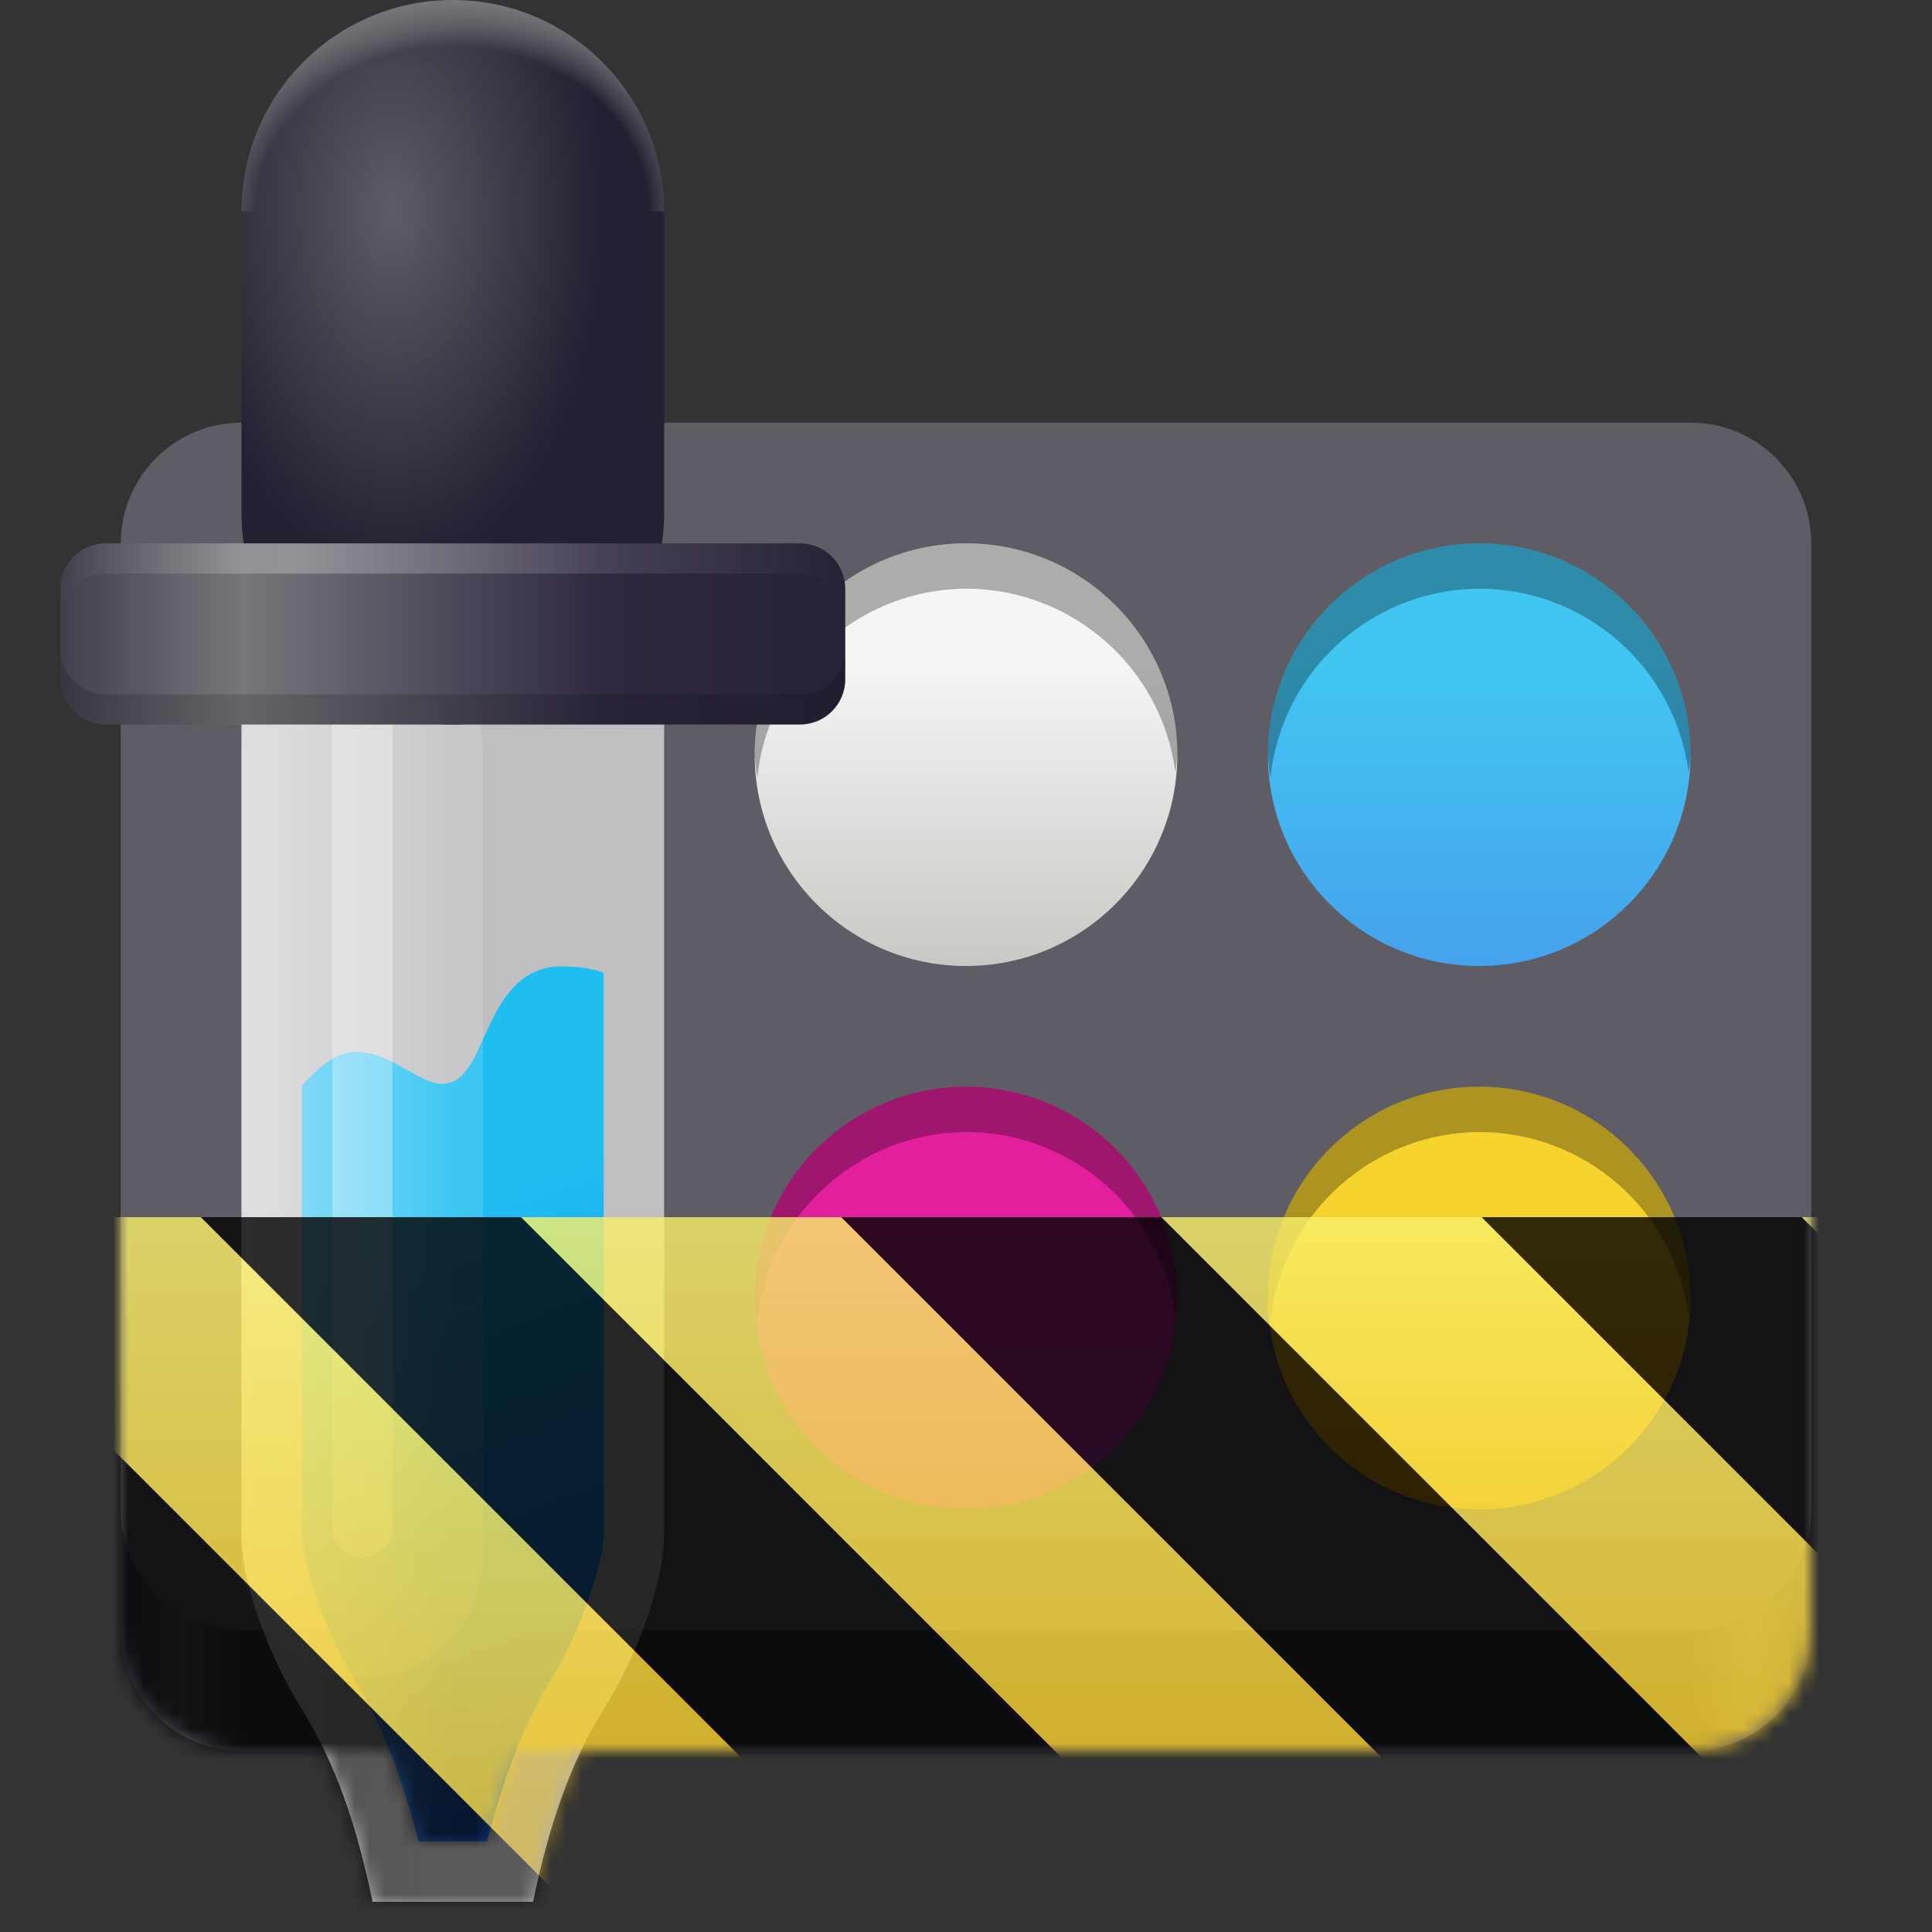 <svg xmlns="http://www.w3.org/2000/svg" xmlns:xlink="http://www.w3.org/1999/xlink" width="128" height="128" viewBox="0 0 128 128"><rect x="0" y="0" width="128" height="128" fill="#333333" stroke="none"/><defs><linearGradient id="a" x1="16" x2="128" y1="74" y2="74" gradientTransform="matrix(1 0 0 0.769 -8 39.076)" gradientUnits="userSpaceOnUse"><stop offset="0" stop-color="#3d3846"/><stop offset=".036" stop-color="#5e5c64"/><stop offset=".071" stop-color="#3d3846"/><stop offset=".929" stop-color="#3d3846"/><stop offset=".964" stop-color="#5e5c64"/><stop offset="1" stop-color="#3d3846"/></linearGradient><linearGradient id="b" x1="84" x2="104" y1="258" y2="258" gradientTransform="matrix(-0 -1 1 -0 -160 148)" gradientUnits="userSpaceOnUse"><stop offset="0" stop-color="#46a2ed"/><stop offset="1" stop-color="#41c6f1"/></linearGradient><linearGradient id="c" x1="50" x2="70" y1="258" y2="258" gradientTransform="matrix(-0 -1 1 -0 -194 114)" gradientUnits="userSpaceOnUse"><stop offset="0" stop-color="#c9c8c5"/><stop offset="1" stop-color="#f6f5f4"/></linearGradient><linearGradient id="d" x1="84" x2="104" y1="258" y2="258" gradientTransform="matrix(-0 -1 1 -0 -160 184)" gradientUnits="userSpaceOnUse"><stop offset="0" stop-color="#e5a50a"/><stop offset="1" stop-color="#f6d32d"/></linearGradient><linearGradient id="e" x1="50" x2="70" y1="258" y2="258" gradientTransform="matrix(-0 -1 1 -0 -194 150)" gradientUnits="userSpaceOnUse"><stop offset="0" stop-color="#576ce3"/><stop offset="0" stop-color="#bb34b1"/><stop offset="1" stop-color="#e31f9e"/></linearGradient><filter id="f" width="100%" height="100%" x="0%" y="0%"><feColorMatrix in="SourceGraphic" type="matrix" values="0 0 0 0 1 0 0 0 0 1 0 0 0 0 1 0 0 0 1 0"/></filter><mask id="g"><g filter="url(#f)"><rect width="128" height="128" fill-opacity=".3"/></g></mask><linearGradient id="h" x1="72.062" x2="40.97" y1="230.291" y2="310.562" gradientTransform="matrix(0.81 -0.707 0.81 0.707 -213.012 -32.455)" gradientUnits="userSpaceOnUse"><stop offset="0" stop-color="#1ebef1"/><stop offset="1" stop-color="#2509e8"/></linearGradient><linearGradient id="i" x1="16" x2="30" y1="86" y2="86" gradientUnits="userSpaceOnUse"><stop offset="0" stop-color="#f6f5f4" stop-opacity=".502"/><stop offset="1" stop-color="#fff" stop-opacity="0"/></linearGradient><radialGradient id="j" cx="26" cy="190.167" r="14" gradientTransform="matrix(1 0 0 1.714 0 -312)" gradientUnits="userSpaceOnUse"><stop offset="0" stop-color="#5e5c64"/><stop offset="1" stop-color="#241f31"/></radialGradient><linearGradient id="k" x1="-2.958" x2="62.958" y1="42" y2="42" gradientUnits="userSpaceOnUse"><stop offset="0" stop-color="#241f31"/><stop offset=".288" stop-color="#77767b"/><stop offset=".652" stop-color="#2f2840"/><stop offset="1" stop-color="#241f31"/></linearGradient><radialGradient id="l" cx="30" cy="186" r="14" gradientTransform="matrix(1.189 0 0 1 -5.684 -172)" gradientUnits="userSpaceOnUse"><stop offset="0" stop-color="#9a9996" stop-opacity="0"/><stop offset=".779" stop-color="#9a9996" stop-opacity="0"/><stop offset="1" stop-color="#77767b"/></radialGradient><linearGradient id="m" x1="4" x2="56" y1="38.5" y2="38.5" gradientUnits="userSpaceOnUse"><stop offset="0" stop-color="#fff" stop-opacity="0"/><stop offset=".3" stop-color="#fff" stop-opacity=".263"/><stop offset="1" stop-color="#fff" stop-opacity="0"/></linearGradient><mask id="n"><g filter="url(#f)"><rect width="128" height="128" fill-opacity=".3"/></g></mask><clipPath id="o"><rect width="192" height="152"/></clipPath><g id="p" clip-path="url(#o)"><path d="m 72 52 c -7.73 0 -14 6.27 -14 14 c 0.031 0.504 0.086 1.004 0.172 1.5 c 0.762 -7.078 6.711 -12.453 13.828 -12.5 c 7.016 0.004 12.945 5.195 13.871 12.148 c 0.059 -0.383 0.102 -0.766 0.129 -1.148 c 0 -7.73 -6.27 -14 -14 -14 z m 34 0 c -7.73 0 -14 6.27 -14 14 c 0.031 0.504 0.086 1.004 0.172 1.5 c 0.762 -7.078 6.711 -12.453 13.828 -12.5 c 7.016 0.004 12.945 5.195 13.871 12.148 c 0.059 -0.383 0.102 -0.766 0.129 -1.148 c 0 -7.73 -6.27 -14 -14 -14 z m -34 36 c -7.73 0 -14 6.27 -14 14 c 0.031 0.504 0.086 1.004 0.172 1.5 c 0.762 -7.078 6.711 -12.453 13.828 -12.5 c 7.016 0.004 12.945 5.195 13.871 12.148 c 0.059 -0.383 0.102 -0.766 0.129 -1.148 c 0 -7.73 -6.27 -14 -14 -14 z m 34 0 c -7.73 0 -14 6.27 -14 14 c 0.031 0.504 0.086 1.004 0.172 1.5 c 0.762 -7.078 6.711 -12.453 13.828 -12.5 c 7.016 0.004 12.945 5.195 13.871 12.148 c 0.059 -0.383 0.102 -0.766 0.129 -1.148 c 0 -7.73 -6.27 -14 -14 -14 z m 0 0"/></g><clipPath id="q"><rect width="128" height="128"/></clipPath><clipPath id="r"><rect width="128" height="128"/></clipPath><mask id="s"><g clip-path="url(#r)" filter="url(#f)"><g clip-path="url(#q)"><path fill="url(#a)" d="m 16 76 h 96 c 4.418 0 8 3.582 8 8 v 24 c 0 4.418 -3.582 8 -8 8 h -96 c -4.418 0 -8 -3.582 -8 -8 v -24 c 0 -4.418 3.582 -8 8 -8 z m 0 0"/><path fill="#5e5c64" d="m 16 28 h 96 c 4.418 0 8 3.582 8 8 v 64 c 0 4.418 -3.582 8 -8 8 h -96 c -4.418 0 -8 -3.582 -8 -8 v -64 c 0 -4.418 3.582 -8 8 -8 z m 0 0"/><path fill="url(#b)" d="m 98 36 c 7.73 0 14 6.27 14 14 s -6.27 14 -14 14 s -14 -6.27 -14 -14 s 6.27 -14 14 -14 z m 0 0"/><path fill="url(#c)" d="m 64 36 c 7.73 0 14 6.27 14 14 s -6.27 14 -14 14 s -14 -6.27 -14 -14 s 6.27 -14 14 -14 z m 0 0"/><path fill="url(#d)" d="m 98 72 c 7.73 0 14 6.27 14 14 s -6.27 14 -14 14 s -14 -6.27 -14 -14 s 6.27 -14 14 -14 z m 0 0"/><path fill="url(#e)" d="m 64 72 c 7.73 0 14 6.27 14 14 s -6.27 14 -14 14 s -14 -6.27 -14 -14 s 6.27 -14 14 -14 z m 0 0"/><use mask="url(#n)" transform="matrix(1 0 0 1 -8 -16)" xlink:href="#p"/><path fill="#fff" fill-opacity=".6" d="m 16 46 v 55.602 c 0 3.531 2.027 8.469 3.895 11.461 c 2.438 3.906 3.746 7.977 4.793 12.938 h 10.625 c 1.047 -4.961 2.355 -9.031 4.793 -12.938 c 1.867 -2.992 3.895 -7.93 3.895 -11.461 v -55.602 z m 0 0"/><path fill="url(#h)" d="m 36.652 64.047 c -2.934 0.395 -3.863 3.16 -5.035 5.637 c -2.227 4.797 -4.547 -0.027 -8.098 0 c -0.695 0.004 -1.426 0.359 -2.145 0.918 c -0.5 0.375 -0.984 0.902 -1.375 1.312 v 29.688 c 0 2.004 1.777 6.922 3.289 9.344 c 2.168 3.473 3.426 7.156 4.441 11.055 h 4.539 c 1.016 -3.898 2.273 -7.582 4.441 -11.055 c 1.512 -2.422 3.289 -7.34 3.289 -9.344 l -0.004 -37.164 c -1.176 -0.387 -2.227 -0.445 -3.344 -0.391 z m 0 0"/><path fill="url(#i)" d="m 16 46 v 55.602 c 0 3.531 2.027 8.469 3.895 11.461 c 2.438 3.906 3.746 7.977 4.793 12.938 h 10.625 c 1.047 -4.961 2.355 -9.031 4.793 -12.938 c 1.867 -2.992 3.895 -7.93 3.895 -11.461 v -55.602 z m 0 0"/><path fill="none" stroke="#fff" stroke-linecap="round" stroke-opacity=".141" stroke-width="16" d="m 24 275.188 v -53.188" transform="matrix(1 0 0 1 0 -172)"/><path fill="none" stroke="#fff" stroke-linecap="round" stroke-opacity=".302" stroke-width="4" d="m 24 273.188 v -53.188" transform="matrix(1 0 0 1 0 -172)"/><path fill="url(#j)" d="m 30 0 c 7.73 0 14 6.27 14 14 v 20 c 0 7.73 -6.27 14 -14 14 s -14 -6.27 -14 -14 v -20 c 0 -7.73 6.27 -14 14 -14 z m 0 0"/><path fill="url(#k)" d="m 7 36 h 46 c 1.656 0 3 1.344 3 3 v 6 c 0 1.656 -1.344 3 -3 3 h -46 c -1.656 0 -3 -1.344 -3 -3 v -6 c 0 -1.656 1.344 -3 3 -3 z m 0 0"/><path fill-opacity=".149" d="m 4 43 v 2 c 0 1.66 1.34 3 3 3 h 46 c 1.66 0 3 -1.34 3 -3 v -2 c 0 1.66 -1.34 3 -3 3 h -46 c -1.66 0 -3 -1.34 -3 -3 z m 0 0"/><path fill="url(#l)" d="m 16 14 c 0 -7.73 6.27 -14 14 -14 s 14 6.27 14 14"/><path fill="url(#m)" d="m 4 41 v -2 c 0 -1.66 1.34 -3 3 -3 h 46 c 1.66 0 3 1.34 3 3 v 2 c 0 -1.66 -1.34 -3 -3 -3 h -46 c -1.66 0 -3 1.34 -3 3 z m 0 0"/></g></g></mask><mask id="t"><g filter="url(#f)"><rect width="128" height="128" fill-opacity=".8"/></g></mask><linearGradient id="u" x1="300" x2="428" y1="235" y2="235" gradientTransform="matrix(0 0.37 -0.985 0 295.385 -30.36)" gradientUnits="userSpaceOnUse"><stop offset="0" stop-color="#f9f06b"/><stop offset="1" stop-color="#f5c211"/></linearGradient><clipPath id="v"><rect width="128" height="128"/></clipPath><clipPath id="w"><rect width="128" height="128"/></clipPath></defs><path fill="url(#a)" d="m 16 76 h 96 c 4.418 0 8 3.582 8 8 v 24 c 0 4.418 -3.582 8 -8 8 h -96 c -4.418 0 -8 -3.582 -8 -8 v -24 c 0 -4.418 3.582 -8 8 -8 z m 0 0"/><path fill="#5e5c64" d="m 16 28 h 96 c 4.418 0 8 3.582 8 8 v 64 c 0 4.418 -3.582 8 -8 8 h -96 c -4.418 0 -8 -3.582 -8 -8 v -64 c 0 -4.418 3.582 -8 8 -8 z m 0 0"/><path fill="url(#b)" d="m 98 36 c 7.73 0 14 6.27 14 14 s -6.27 14 -14 14 s -14 -6.27 -14 -14 s 6.27 -14 14 -14 z m 0 0"/><path fill="url(#c)" d="m 64 36 c 7.73 0 14 6.27 14 14 s -6.27 14 -14 14 s -14 -6.27 -14 -14 s 6.27 -14 14 -14 z m 0 0"/><path fill="url(#d)" d="m 98 72 c 7.73 0 14 6.27 14 14 s -6.27 14 -14 14 s -14 -6.27 -14 -14 s 6.27 -14 14 -14 z m 0 0"/><path fill="url(#e)" d="m 64 72 c 7.73 0 14 6.27 14 14 s -6.27 14 -14 14 s -14 -6.27 -14 -14 s 6.27 -14 14 -14 z m 0 0"/><use mask="url(#g)" transform="matrix(1 0 0 1 -8 -16)" xlink:href="#p"/><path fill="#fff" fill-opacity=".6" d="m 16 46 v 55.602 c 0 3.531 2.027 8.469 3.895 11.461 c 2.438 3.906 3.746 7.977 4.793 12.938 h 10.625 c 1.047 -4.961 2.355 -9.031 4.793 -12.938 c 1.867 -2.992 3.895 -7.93 3.895 -11.461 v -55.602 z m 0 0"/><path fill="url(#h)" d="m 36.652 64.047 c -2.934 0.395 -3.863 3.16 -5.035 5.637 c -2.227 4.797 -4.547 -0.027 -8.098 0 c -0.695 0.004 -1.426 0.359 -2.145 0.918 c -0.5 0.375 -0.984 0.902 -1.375 1.312 v 29.688 c 0 2.004 1.777 6.922 3.289 9.344 c 2.168 3.473 3.426 7.156 4.441 11.055 h 4.539 c 1.016 -3.898 2.273 -7.582 4.441 -11.055 c 1.512 -2.422 3.289 -7.34 3.289 -9.344 l -0.004 -37.164 c -1.176 -0.387 -2.227 -0.445 -3.344 -0.391 z m 0 0"/><path fill="url(#i)" d="m 16 46 v 55.602 c 0 3.531 2.027 8.469 3.895 11.461 c 2.438 3.906 3.746 7.977 4.793 12.938 h 10.625 c 1.047 -4.961 2.355 -9.031 4.793 -12.938 c 1.867 -2.992 3.895 -7.93 3.895 -11.461 v -55.602 z m 0 0"/><path fill="none" stroke="#fff" stroke-linecap="round" stroke-opacity=".141" stroke-width="16" d="m 24 103.188 v -53.188"/><path fill="none" stroke="#fff" stroke-linecap="round" stroke-opacity=".302" stroke-width="4" d="m 24 101.188 v -53.188"/><path fill="url(#j)" d="m 30 0 c 7.73 0 14 6.27 14 14 v 20 c 0 7.73 -6.27 14 -14 14 s -14 -6.27 -14 -14 v -20 c 0 -7.73 6.27 -14 14 -14 z m 0 0"/><path fill="url(#k)" d="m 7 36 h 46 c 1.656 0 3 1.344 3 3 v 6 c 0 1.656 -1.344 3 -3 3 h -46 c -1.656 0 -3 -1.344 -3 -3 v -6 c 0 -1.656 1.344 -3 3 -3 z m 0 0"/><path fill-opacity=".149" d="m 4 43 v 2 c 0 1.66 1.34 3 3 3 h 46 c 1.66 0 3 -1.34 3 -3 v -2 c 0 1.66 -1.34 3 -3 3 h -46 c -1.66 0 -3 -1.34 -3 -3 z m 0 0"/><path fill="url(#l)" d="m 16 14 c 0 -7.73 6.27 -14 14 -14 s 14 6.27 14 14"/><path fill="url(#m)" d="m 4 41 v -2 c 0 -1.66 1.34 -3 3 -3 h 46 c 1.66 0 3 1.34 3 3 v 2 c 0 -1.66 -1.34 -3 -3 -3 h -46 c -1.66 0 -3 1.34 -3 3 z m 0 0"/><g clip-path="url(#w)" mask="url(#s)"><g clip-path="url(#v)" mask="url(#t)"><path fill="url(#u)" d="m 128 80.641 v 47.359 h -128 v -47.359 z m 0 0"/><path d="m 13.309 80.641 l 47.355 47.359 h 21.215 l -47.359 -47.359 z m 42.422 0 l 47.363 47.359 h 21.215 l -47.363 -47.359 z m 42.43 0 l 29.84 29.84 v -21.211 l -8.629 -8.629 z m -98.16 7.906 v 21.215 l 18.238 18.238 h 21.215 z m 0 0"/></g></g></svg>
